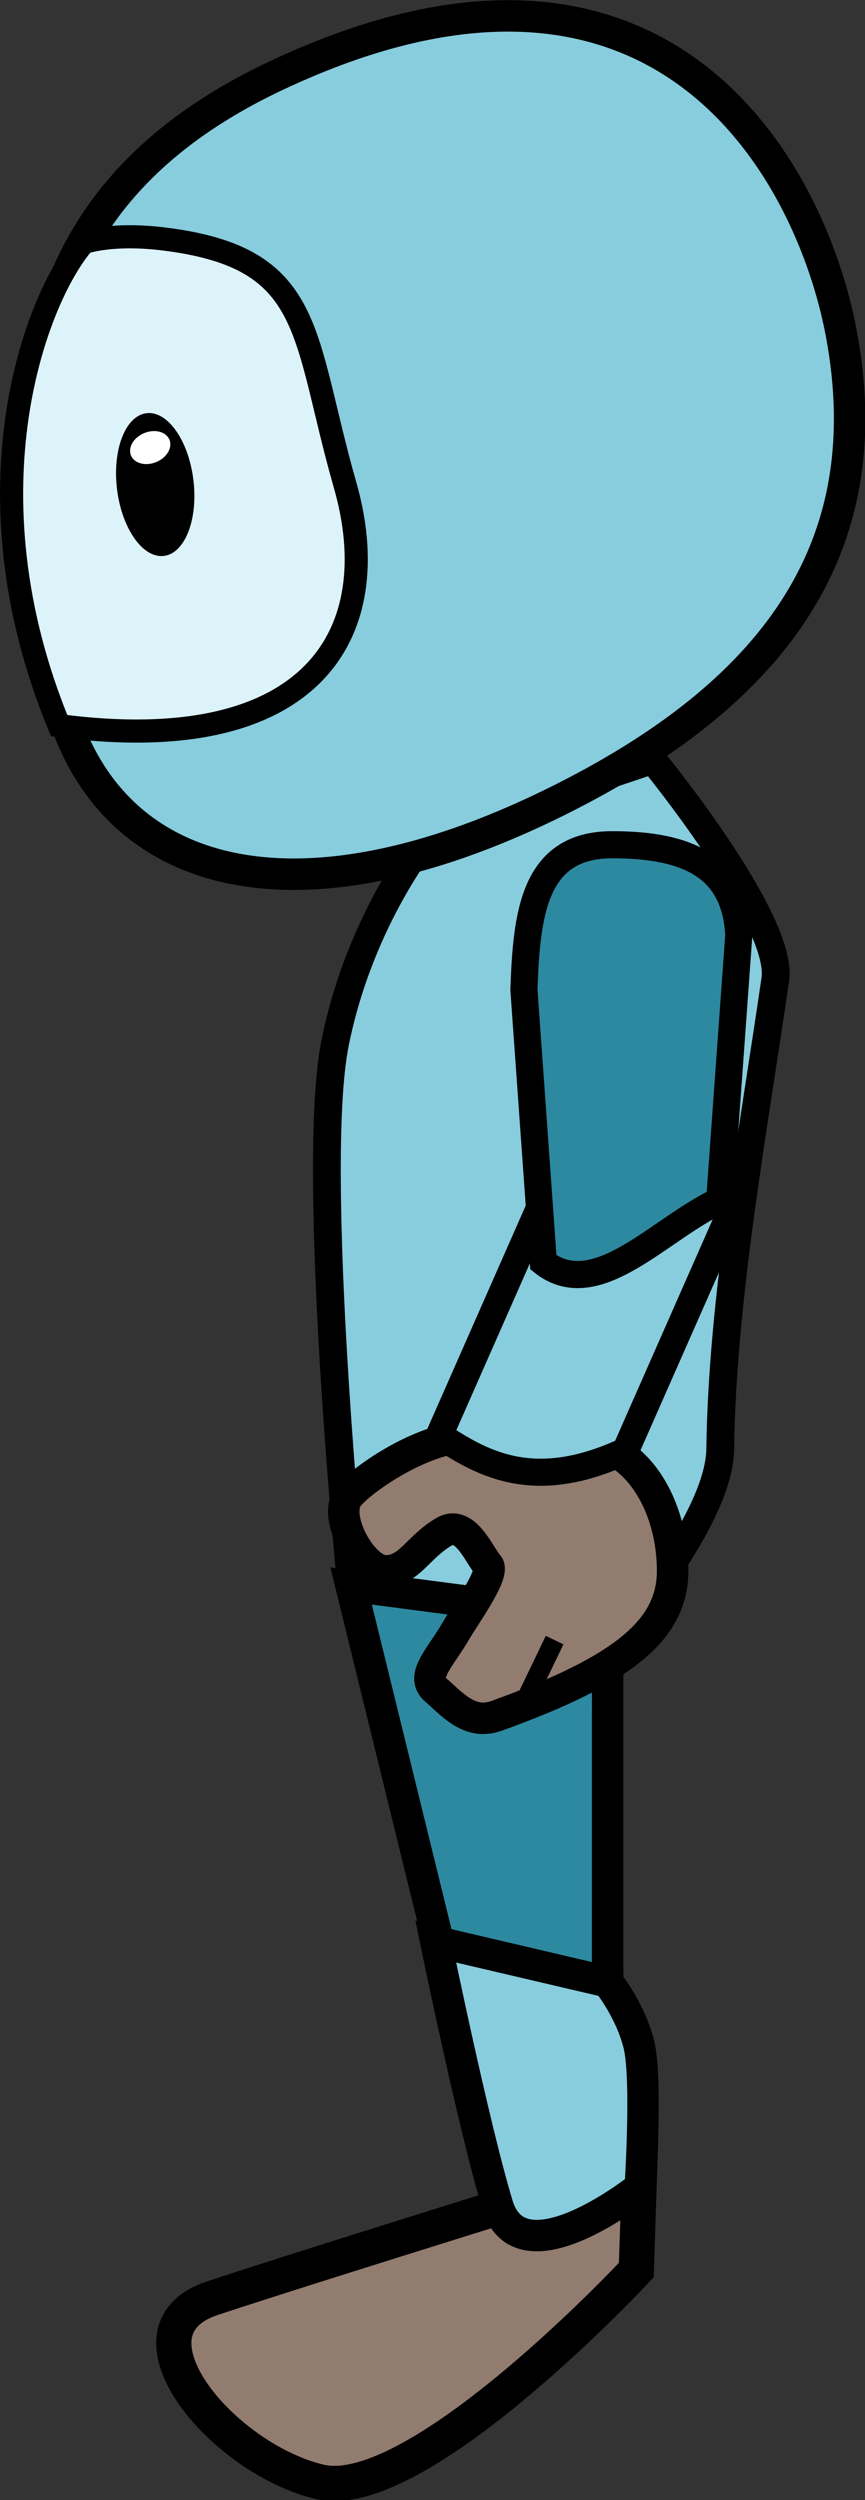 <?xml version="1.0" encoding="UTF-8" standalone="no"?>
<svg
   xmlns:dc="http://purl.org/dc/elements/1.1/"
   xmlns:cc="http://creativecommons.org/ns#"
   xmlns:rdf="http://www.w3.org/1999/02/22-rdf-syntax-ns#"
   xmlns:svg="http://www.w3.org/2000/svg"
   xmlns="http://www.w3.org/2000/svg"
   xmlns:sodipodi="http://sodipodi.sourceforge.net/DTD/sodipodi-0.dtd"
   xmlns:inkscape="http://www.inkscape.org/namespaces/inkscape"
   width="18.327mm"
   height="52.917mm"
   viewBox="0 0 18.327 52.917"
   version="1.1"
   id="svg976"
   inkscape:version="1.0.1 (0767f8302a, 2020-10-17)"
   sodipodi:docname="yes_left2.svg">
  <rect x="0" y="0" width="18.327" height="52.917" fill="#333333" stroke="none"/>
  <defs
     id="defs970" />
  <sodipodi:namedview
     id="base"
     pagecolor="#ffffff"
     bordercolor="#666666"
     borderopacity="1.0"
     inkscape:pageopacity="0.0"
     inkscape:pageshadow="2"
     inkscape:zoom="2.1204838"
     inkscape:cx="49.209167"
     inkscape:cy="106.84049"
     inkscape:document-units="mm"
     inkscape:current-layer="layer1"
     inkscape:document-rotation="0"
     showgrid="false"
     fit-margin-top="0"
     fit-margin-left="0"
     fit-margin-right="0"
     fit-margin-bottom="0"
     inkscape:window-width="1685"
     inkscape:window-height="752"
     inkscape:window-x="235"
     inkscape:window-y="118"
     inkscape:window-maximized="0" />
  <g
     inkscape:label="Calque 1"
     inkscape:groupmode="layer"
     id="layer1"
     transform="translate(-74.276,-54.15)">
    <g
       id="g3002"
       transform="matrix(0.437,0,0,0.437,67.161,-11.01)">
      <g
         id="g814">
        <path
           id="rect856-1-3-8"
           style="fill:#87cdde;fill-opacity:1;stroke:#000000;stroke-width:1.347;stroke-linecap:square;stroke-miterlimit:4;stroke-dasharray:none;stroke-opacity:1;paint-order:markers stroke fill"
           d="m 53.871,196.542 c 0.417,-2.872 -5.942,-10.625 -5.942,-10.625 l -10.853,3.622 c 0,0 -3.335,3.999 -4.553,10.108 -1.217,6.109 0.783,26.276 0.783,26.276 l 12.808,2.541 c 0,0 5.039,-5.671 5.086,-9.164 0.099,-7.301 1.587,-15.3 2.671,-22.759 z"
           sodipodi:nodetypes="scczccss" />
        <path
           id="rect858-8-6-4"
           style="fill:#2c89a0;fill-opacity:1;stroke:#000000;stroke-width:1.523;stroke-linecap:square;stroke-miterlimit:4;stroke-dasharray:none;stroke-opacity:1;paint-order:markers stroke fill"
           d="m 45.741,227.552 -12.436,-1.629 4.709,19.174 h 7.726 z"
           sodipodi:nodetypes="ccccc" />
        <path
           id="rect892-5-0-2-3-3"
           style="fill:#917c6f;fill-opacity:1;stroke:#000000;stroke-width:1.707;stroke-linecap:square;stroke-miterlimit:4;stroke-dasharray:none;stroke-opacity:1;paint-order:markers stroke fill"
           d="m 47.302,253.899 c 0,0 -16.052,4.963 -20.744,6.526 -4.692,1.562 0.47,7.745 5.213,8.886 4.744,1.141 15.36,-10.254 15.36,-10.254 z"
           sodipodi:nodetypes="czzcc" />
        <path
           id="rect875-9-1-14"
           style="fill:#87cdde;fill-opacity:1;stroke:#000000;stroke-width:1.523;stroke-linecap:square;stroke-miterlimit:4;stroke-dasharray:none;stroke-opacity:1;paint-order:markers stroke fill"
           d="m 45.741,245.098 -8.332,-1.951 c 0,0 1.85,9.005 2.996,12.766 1.147,3.76 6.917,-0.87 6.917,-0.87 0,0 0.341,-5.211 -0.058,-6.881 -0.4,-1.67 -1.523,-3.063 -1.523,-3.063 z"
           sodipodi:nodetypes="cczczc" />
        <g
           id="g1539-2"
           transform="matrix(5.756,0,0,5.756,-193.487,254.785)"
           style="fill:#917c6f;fill-opacity:1">
          <path
             id="path839-9-65-0"
             style="fill:#917c6f;fill-opacity:1;stroke:#000000;stroke-width:0.265;stroke-linecap:square;stroke-miterlimit:4;stroke-dasharray:none;stroke-opacity:1;paint-order:markers stroke fill"
             d="m 42.109,-5.142 c 0,0.488 -0.4,0.832 -1.485,1.221 -0.224,0.08 -0.369,-0.096 -0.514,-0.222 -0.127,-0.111 0.041,-0.266 0.172,-0.491 0.075,-0.129 0.335,-0.488 0.272,-0.556 -0.072,-0.079 -0.191,-0.385 -0.368,-0.282 -0.225,0.131 -0.289,0.325 -0.489,0.331 -0.199,0.006 -0.452,-0.453 -0.323,-0.624 0.087,-0.116 0.518,-0.433 0.914,-0.498 0.385,-0.063 0.85,0.027 0.997,0.027 0.52,0 0.824,0.544 0.824,1.095 z"
             sodipodi:nodetypes="sssssszssss" />
          <path
             style="fill:#917c6f;fill-opacity:1;stroke:#000000;stroke-width:0.165;stroke-linecap:butt;stroke-linejoin:miter;stroke-miterlimit:4;stroke-dasharray:none;stroke-opacity:1"
             d="m 40.854,-4.017 0.261,-0.542 v 0"
             id="path1529-6" />
        </g>
        <path
           id="rect892-5-3-9-1-7-2-7-8"
           style="fill:#87cdde;fill-opacity:1;stroke:#000000;stroke-width:1.312;stroke-linecap:square;stroke-miterlimit:4;stroke-dasharray:none;stroke-opacity:1;paint-order:markers stroke fill"
           d="m 51.921,207.332 -5.317,12.052 c -4.258,1.969 -6.738,0.775 -9.022,-0.766 l 5.317,-12.052 z"
           sodipodi:nodetypes="ccccc" />
        <path
           id="rect892-5-3-9-1-7-2-9"
           style="fill:#2c89a0;fill-opacity:1;stroke:#000000;stroke-width:1.314;stroke-linecap:square;stroke-miterlimit:4;stroke-dasharray:none;stroke-opacity:1;paint-order:markers stroke fill"
           d="m 51.173,207.261 c -2.878,1.313 -5.968,5.006 -8.548,2.987 l -0.942,-13.202 c 0.129,-3.68 0.475,-7.025 4.282,-7.025 3.807,0 5.962,1.149 6.136,4.373 z"
           sodipodi:nodetypes="cccscc" />
      </g>
      <g
         id="g89"
         transform="rotate(-22.155,460.323,103.779)">
        <path
           id="path833-6-9"
           style="fill:#87cdde;fill-opacity:1;stroke:#000000;stroke-width:1.523;stroke-linecap:square;stroke-miterlimit:4;stroke-dasharray:none;stroke-opacity:1;paint-order:markers stroke fill"
           d="M 22.266,8.614 C 19.55,18.93 27.199,25.744 42.966,24.386 54.356,23.405 61.601,18.799 63.666,8.614 65.238,0.857 63.715,-14.371 42.966,-13.25 27.616,-12.42 24.801,-1.013 22.266,8.614 Z"
           sodipodi:nodetypes="sssss" />
        <path
           id="path833-5-4-4"
           style="fill:#dcf3f9;fill-opacity:1;stroke:#000000;stroke-width:1.121;stroke-linecap:square;stroke-miterlimit:4;stroke-dasharray:none;stroke-opacity:1;paint-order:markers stroke fill"
           d="m 21.375,11.94 c 10.846,6.165 16.437,1.8 17.234,-5.569 0.823,-7.607 2.818,-10.722 -3.61,-14.33 -2.286,-1.283 -3.701,-1.32 -3.701,-1.32 -3.126,1.584 -9.987,8.877 -9.923,21.219 z"
           sodipodi:nodetypes="csscc" />
        <g
           id="g1831"
           transform="matrix(5.756,0,0,5.756,-192.117,-21.807)">
          <ellipse
             style="fill:#000000;fill-opacity:1;stroke:none;stroke-width:0.265;stroke-linecap:square;paint-order:markers stroke fill"
             id="path1506"
             cx="38.381"
             cy="-5.968"
             rx="0.324"
             ry="0.605"
             transform="rotate(15.178)" />
          <ellipse
             style="fill:#ffffff;fill-opacity:1;stroke:none;stroke-width:0.114;stroke-linecap:square;stroke-miterlimit:4;stroke-dasharray:none;paint-order:markers stroke fill"
             id="path1541"
             cx="38.683"
             cy="3.985"
             rx="0.175"
             ry="0.132" />
        </g>
      </g>
    </g>
  </g>
</svg>
